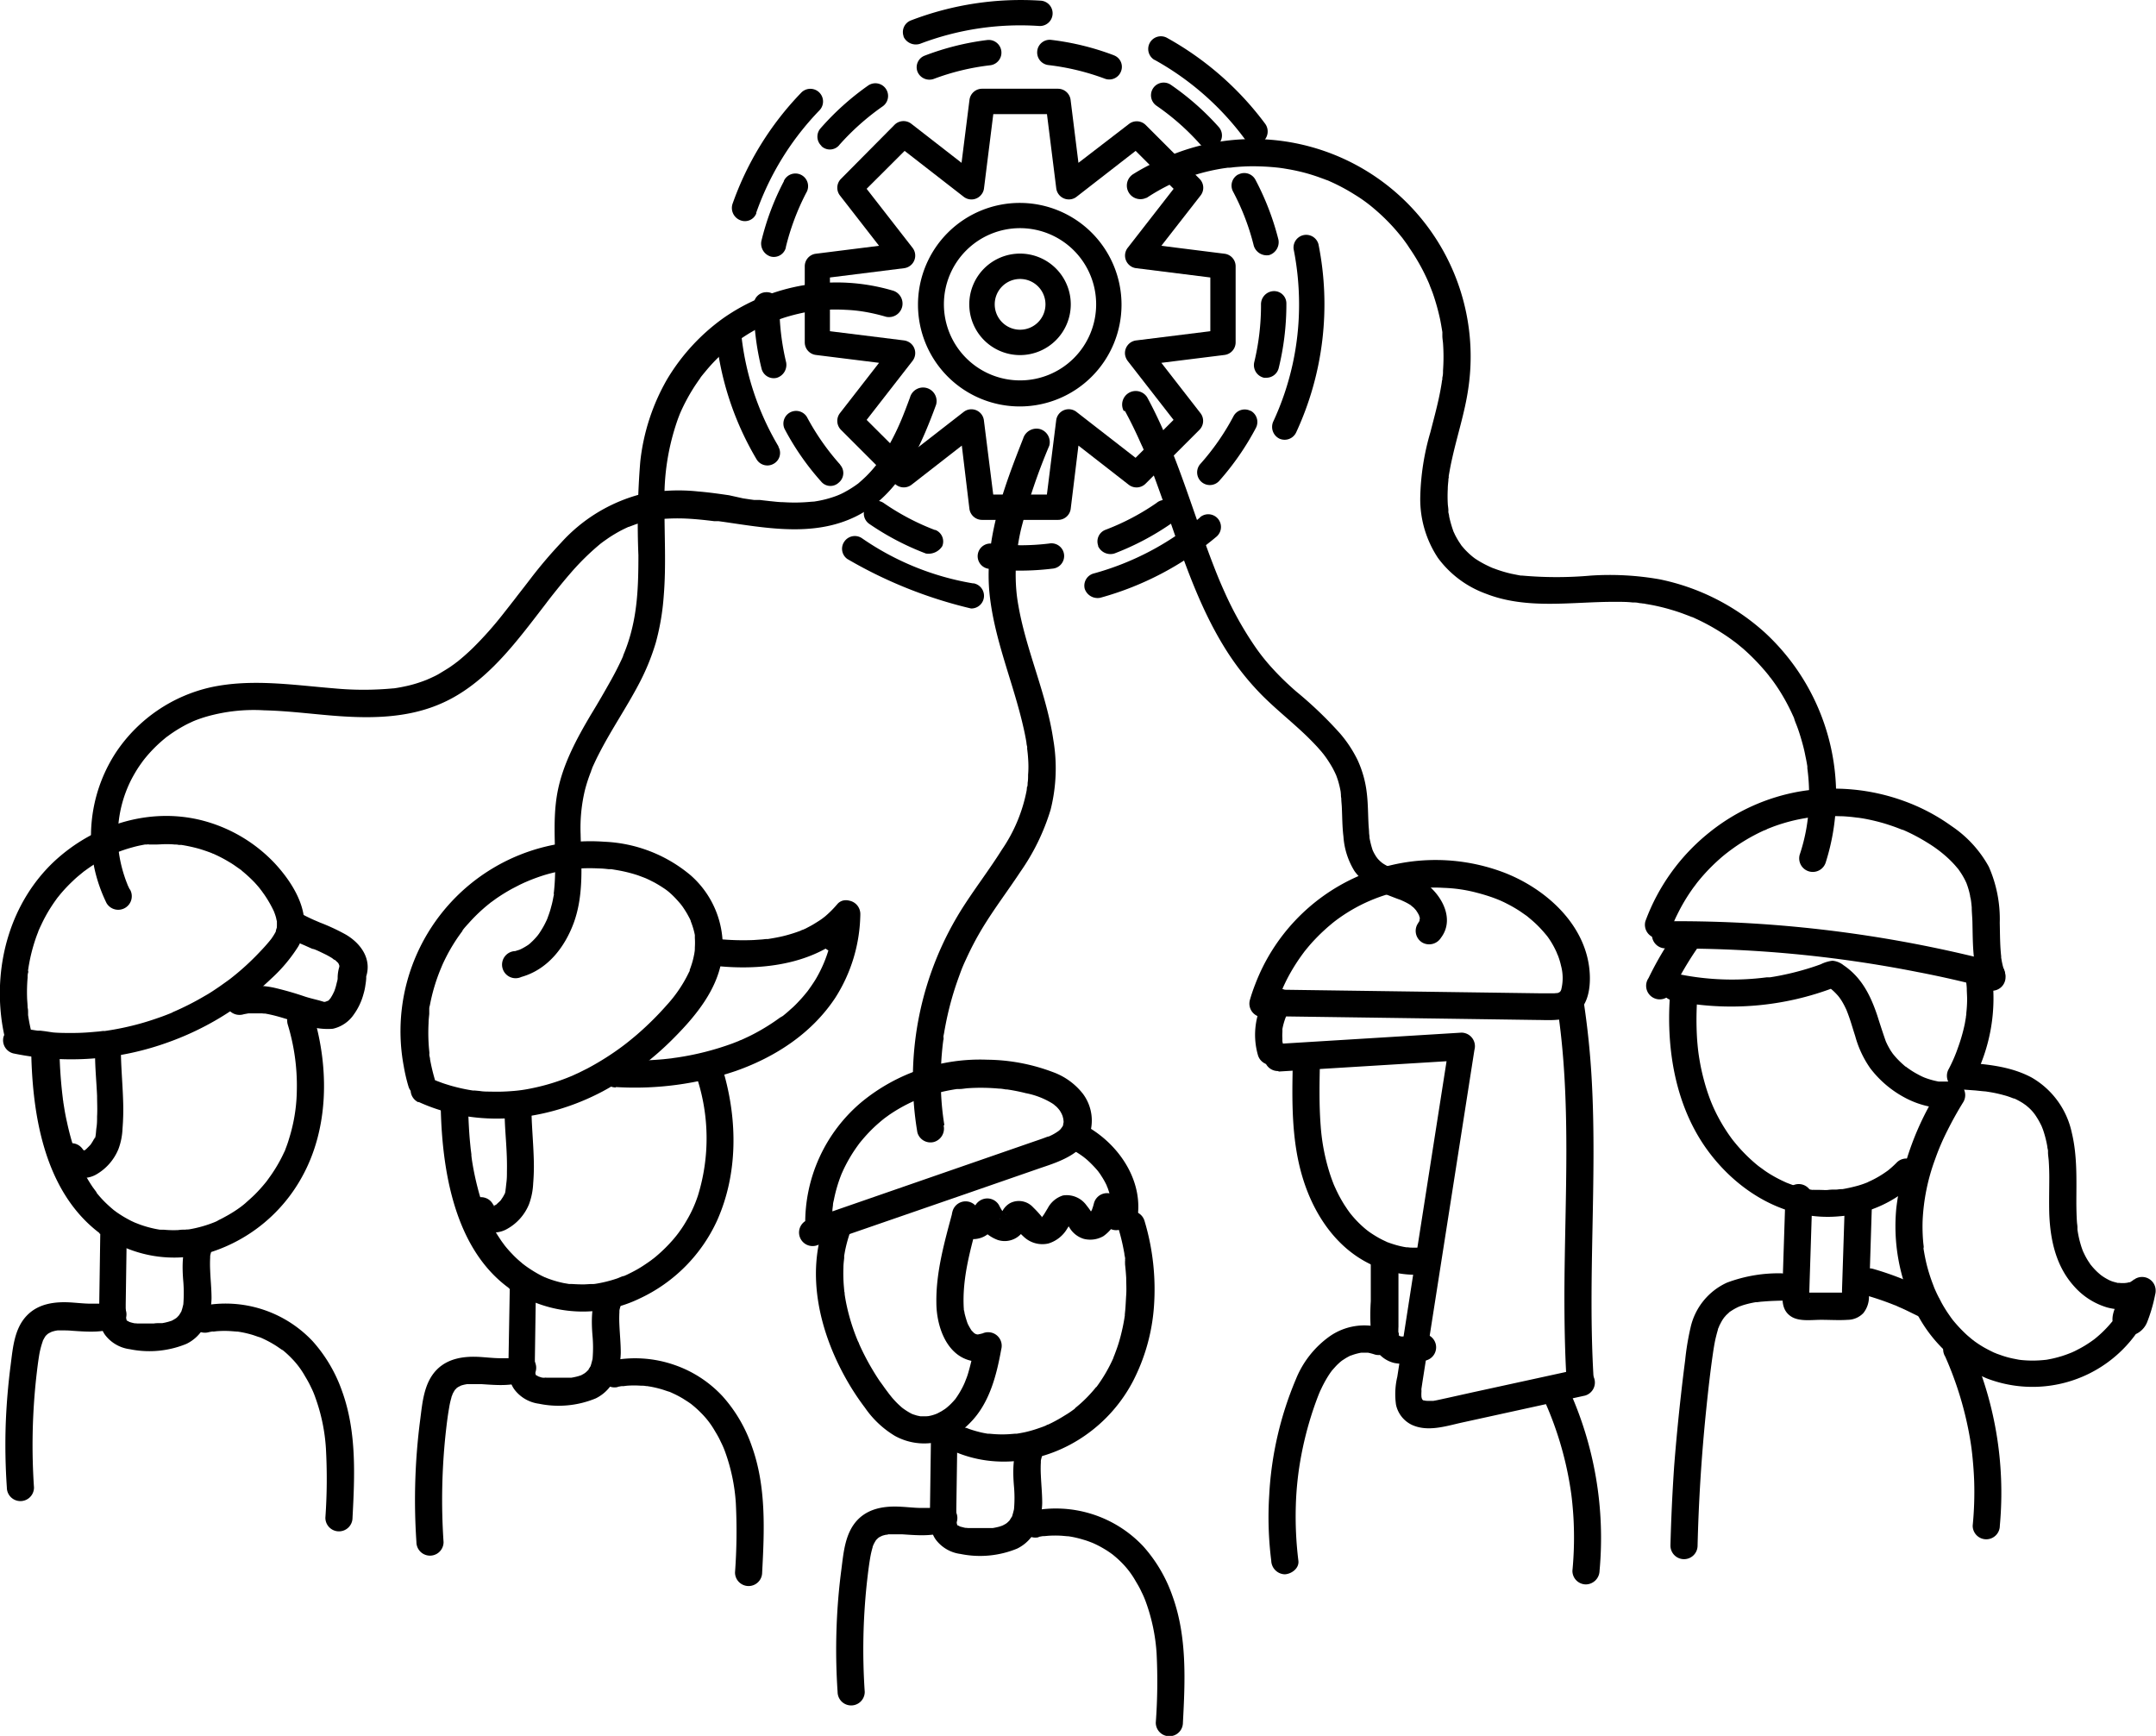 <svg xmlns="http://www.w3.org/2000/svg" viewBox="0 0 317.79 255.87"><g id="Layer_2" data-name="Layer 2"><g id="Layer_1-2" data-name="Layer 1"><path d="M65,163c.2,10.54,2.44,23.74,13.15,28.67a19.21,19.21,0,0,0,16.17-.27,23.42,23.42,0,0,0,11.43-11.52c3.07-6.89,3-14.77.92-21.93a2,2,0,1,0-3.86,1.06,28.6,28.6,0,0,1,.11,17.2,18.17,18.17,0,0,1-1.68,3.7c-.29.5-.6,1-.92,1.44q-.25.36-.51.69l-.11.14-.38.46a22.55,22.55,0,0,1-2.6,2.57l-.39.32c-.3.24-.06,0,0,0-.27.2-.54.4-.82.59-.51.35-1,.68-1.57,1s-1,.53-1.49.77l-.45.2c-.49.22.25-.07-.06,0s-.62.24-.93.35a19.38,19.38,0,0,1-3.44.83c.51-.07,0,0-.12,0l-.41,0-.9.05q-.9,0-1.8-.06c-.14,0-.28,0-.41,0-.33,0,.48.08,0,0l-.82-.14a15.9,15.9,0,0,1-1.94-.54c-.27-.09-.54-.2-.8-.3.36.14.07,0,0,0l-.47-.22a17.84,17.84,0,0,1-1.71-1c-.28-.18-.55-.37-.82-.57-.07-.06-.38-.3-.08-.06a4.12,4.12,0,0,1-.4-.33,14,14,0,0,1-1.38-1.29,16.81,16.81,0,0,1-1.12-1.28c.28.35-.07-.09-.1-.14s-.2-.27-.3-.41-.38-.57-.57-.86A25.39,25.39,0,0,1,71.72,179c.19.42,0-.11-.06-.16l-.19-.49c-.13-.35-.26-.71-.38-1.07-.23-.69-.44-1.39-.62-2.1a41.65,41.65,0,0,1-.86-4.14l-.06-.44c0-.09-.1-.72,0-.25-.05-.35-.09-.7-.13-1-.07-.7-.14-1.39-.19-2.08-.1-1.4-.16-2.8-.19-4.21a2,2,0,0,0-4,0Z" transform="translate(-0.04)"/><path d="M90.83,160.23a46.14,46.14,0,0,0,17.72-2.39c5.82-2.06,11.15-5.54,14.6-10.75a23.43,23.43,0,0,0,3.7-12.39c0-1.63-2.28-2.76-3.41-1.41-1.31,1.57-4.14,5-1.46,6.71,1.59,1,3.37-.1,4.07-1.61a8.55,8.55,0,0,0,.8-3.69,2,2,0,0,0-1.22-1.82,2,2,0,0,0-2.19.41,15.47,15.47,0,0,1-1.81,1.81l-.17.13c-.19.15-.38.29-.58.42s-.7.45-1.06.66-.69.37-1,.54l-.58.26c.39-.17-.1,0-.18.07a22.46,22.46,0,0,1-2.41.76c-.8.2-1.6.34-2.41.47h.08l-.37,0-.54.06-1.28.09a36.85,36.85,0,0,1-5-.13,2,2,0,0,0-2,2,2.06,2.06,0,0,0,2,2c7.14.66,15.32-.57,20.21-6.34l-3.42-1.42a2,2,0,0,1,0,.35c0,.11-.06.6,0,.24s0,.21-.06.33-.09.42-.15.63-.21.66-.12.36-.32.5-.07.15q.17-.19.06-.09c-.11.11,0,.06.23-.16-.23.14.22-.08.24-.09a1.36,1.36,0,0,1,.91.08.86.86,0,0,1,.58.59,1,1,0,0,1,.45.93c0-.23,0,.32,0,.32a1,1,0,0,0,.06-.2c.08-.36-.22.4,0,0s.38-.66.59-1,.55-.59.63-.87c0,0-.32.41-.12.16a1.34,1.34,0,0,0,.11-.14,1.15,1.15,0,0,1,.14-.17l-3.42-1.42a19.36,19.36,0,0,1-2.74,9.72c-.36.58-.75,1.14-1.15,1.69h0l-.32.39c-.25.31-.5.6-.77.89-.45.49-.93,1-1.43,1.41-.24.23-.5.45-.75.66l-.39.32L115,150c.19-.14.19-.14,0,0a30.15,30.15,0,0,1-3.57,2.25c-.55.3-1.11.57-1.68.83l-.46.21c-.06,0-.59.24-.16.07l-1.12.44a41.17,41.17,0,0,1-8.19,2.08l-.51.07L99,156l-1.2.13c-.79.07-1.58.12-2.37.16-1.54.06-3.09.05-4.63,0a2,2,0,0,0-2,2,2,2,0,0,0,2,2Z" transform="translate(-0.04)"/><path d="M74.42,163.86c0,1.95.2,3.89.29,5.84.05,1,.07,2,.05,3,0,.52,0,1-.07,1.56s-.08.79-.13,1.1c0,.13-.08.68-.21.76.11-.07.17-.38,0,0-.08.14-.15.28-.24.41s-.18.27-.27.4c.18-.26.12-.15,0,0s-.45.41-.65.63l.14-.11c-.07.06-.15.1-.22.15a1.63,1.63,0,0,0-.33.18c0-.22.4-.07,0,0s.52,0,0,0,.4.12,0,0c.25.09.3.2.06,0,.43.36.11.06,0,0,.35.34-.05-.12-.13-.26A2,2,0,0,0,70,176.7a2.06,2.06,0,0,0-.72,2.74,3.93,3.93,0,0,0,5.31,1.81,7.32,7.32,0,0,0,3.43-3.76,10.15,10.15,0,0,0,.61-3.05,31.11,31.11,0,0,0,.09-3.48c-.06-2.37-.29-4.73-.34-7.1a2,2,0,0,0-4,0Z" transform="translate(-0.04)"/><path d="M75.18,189.86,75,200.09c0,1.6-.13,3.32.84,4.69a5.42,5.42,0,0,0,3.65,2.13,14.29,14.29,0,0,0,8.36-.79c2.58-1.27,3.63-4,3.69-6.72,0-1.36-.14-2.72-.2-4.07a17.89,17.89,0,0,1,0-1.94c0-.56-.1.39,0-.15,0-.17.06-.34.1-.5s.06-.22.1-.33.29-.74.1-.31a2.06,2.06,0,0,0-.72-2.74,2,2,0,0,0-2.74.72c-1,2.26-1,4.61-.79,7a19.12,19.12,0,0,1,0,3.12c0,.38,0,0,0,0,0,.13-.05.26-.08.39s-.12.46-.19.69-.17.28,0,0a2.64,2.64,0,0,0-.15.29,2.39,2.39,0,0,0-.21.34l.06-.08c0,.07-.11.13-.16.19a3.07,3.07,0,0,1-.26.25c-.07.07-.39.28-.08.08-.2.13-.41.25-.62.36s-.09,0,0,0l-.43.14c-.32.09-.65.16-1,.22-.08,0-.38,0,0,0l-.38,0-.84,0c-.59,0-1.18,0-1.77,0-.23,0-.46,0-.69,0,0,0-.56-.06-.25,0s-.25,0-.25,0c-.22,0-.44-.11-.66-.17s0,0,0,0l-.42-.24c.36.23,0,.06,0-.05s.08.4,0,0c.06.3-.12-.42-.13-.48,0,.31,0,0,0-.09s0-.34,0-.52c0-.39,0-.79,0-1.18l.15-10.36a2,2,0,0,0-2-2,2,2,0,0,0-2,2Z" transform="translate(-0.04)"/><path d="M76.08,199.93c-.35.17,0,0,0,0l-.4.13c-.21.06-.43.09-.65.14s.33,0,0,0l-.43,0c-.26,0-.52,0-.78,0-1,0-2.06-.13-3.09-.19-2.25-.13-4.6.18-6.27,1.84-1.93,1.93-2.15,4.83-2.48,7.39-.37,2.83-.61,5.68-.71,8.53a91.79,91.79,0,0,0,.15,9.53,2,2,0,0,0,4,0,92.21,92.21,0,0,1,.32-16.11c.15-1.33.27-2.37.5-3.68a11,11,0,0,1,.34-1.51c0-.12.08-.24.12-.37s.15-.34,0-.05a6.51,6.51,0,0,1,.41-.73c.18-.26-.18.19,0,0a2.2,2.2,0,0,0,.26-.27c.17-.21-.25.14,0,0l.2-.13c.13-.08.64-.3.23-.15a5.07,5.07,0,0,1,.76-.22l.31-.06c-.07,0-.42,0,0,0l.66,0c.49,0,1,0,1.47,0,2.44.16,4.78.38,7.08-.68a2,2,0,0,0,.72-2.74,2.07,2.07,0,0,0-2.74-.72Z" transform="translate(-0.04)"/><path d="M91.08,204.42l.48-.09c.09,0,.51-.08.15,0,.26,0,.52-.06.79-.08a14.25,14.25,0,0,1,2,0c.26,0,.52,0,.78.06.63,0-.21,0,.15,0l.49.08a15.91,15.91,0,0,1,1.81.44l.84.28c.11,0,.73.3.44.17a14.32,14.32,0,0,1,1.74.9l.75.48.4.28s.29.23.06.05a15.17,15.17,0,0,1,1.4,1.26,12.47,12.47,0,0,1,2.05,2.67c.31.51.6,1,.86,1.58a12.52,12.52,0,0,1,.67,1.55,27.26,27.26,0,0,1,1.56,7.51,83,83,0,0,1-.12,10.22,2,2,0,0,0,2,2,2,2,0,0,0,2-2c.33-6.2.62-12.66-1.52-18.6a21.44,21.44,0,0,0-4.33-7.39,17.39,17.39,0,0,0-7.08-4.6,17.64,17.64,0,0,0-9.39-.61,2,2,0,0,0-1.4,2.46,2.05,2.05,0,0,0,2.46,1.4Z" transform="translate(-0.04)"/><path d="M229.54,148.17c2.18,13.94,1.13,28.46,1.09,42.65,0,4,.06,8.09.29,12.12a2,2,0,0,0,2,2,2,2,0,0,0,2-2c-.85-14.44.52-28.91-.24-43.36a121.59,121.59,0,0,0-1.29-12.48,2,2,0,0,0-2.46-1.39,2,2,0,0,0-1.39,2.46Z" transform="translate(-0.04)"/><path d="M189.31,154.47a7.51,7.51,0,0,1-.25-1l0-.18c0-.15,0-.08,0,.23,0-.15,0-.33,0-.48a6.17,6.17,0,0,1,0-.86,3.88,3.88,0,0,0,0-.48c-.05.33-.06.38,0,.17l0-.18a9.84,9.84,0,0,1,.48-1.71l.09-.23c-.13.29-.14.33-.06.14s.1-.23.16-.34c.14-.29.3-.58.47-.86a2,2,0,0,0-.72-2.73,2,2,0,0,0-2.73.71,10.88,10.88,0,0,0-1.3,8.83,2,2,0,0,0,3.86-1.07Z" transform="translate(-0.04)"/><path d="M188.56,157.94l27.05-1.66-1.93-2.54-5.14,32.84L206,202.93a11.06,11.06,0,0,0-.19,4.13A4.28,4.28,0,0,0,208.1,210c2.32,1.1,5,.23,7.31-.29l18.25-4a2,2,0,0,0,1.39-2.46,2,2,0,0,0-2.46-1.4L217,205.25l-3.78.84c-.53.11-1.06.24-1.59.34l-.34.06c.38-.08.1,0,0,0-.26,0-.52,0-.78,0s-.6-.09-.22,0c-.15,0-.68-.21-.29,0-.09,0-.18-.1-.27-.15s.33.28,0,0c-.11-.1-.21-.1,0,0l-.1-.16c.06.16.07.18,0,0a2.68,2.68,0,0,1-.07-.27c.09.31,0,.08,0,0a5.08,5.08,0,0,1,0-.78c0-.14,0-.27,0-.4,0,.09-.06.35,0-.05l.15-1,4.91-31.36,2.75-17.58a2,2,0,0,0-1.92-2.53l-27.05,1.66a2,2,0,0,0,0,4Z" transform="translate(-0.04)"/><path d="M190.6,156.44c-.13,5.83-.24,11.82,1.54,17.44,1.6,5.09,4.75,9.86,9.61,12.32a15.1,15.1,0,0,0,9,1.56,2,2,0,0,0,1.39-2.46,2.06,2.06,0,0,0-2.46-1.4c.34,0,0,0-.05,0l-.4,0c-.29,0-.59,0-.88,0s-.53,0-.79-.05l-.22,0-.32-.05a13.25,13.25,0,0,1-1.62-.41c-.25-.08-.5-.16-.75-.26-.07,0-.46-.19-.16-.06l-.45-.21a12.71,12.71,0,0,1-1.4-.77c-.25-.15-.5-.32-.75-.49l-.32-.24-.14-.11a15.62,15.62,0,0,1-2.47-2.54l-.3-.42-.46-.69c-.33-.53-.64-1.07-.92-1.62-.12-.25-.25-.5-.36-.75s-.12-.25-.17-.37-.15-.35-.05-.1c-.23-.58-.45-1.17-.64-1.76a30.23,30.23,0,0,1-1.36-7.12c-.24-3.15-.17-6.31-.1-9.46a2,2,0,0,0-2-2,2,2,0,0,0-2,2Z" transform="translate(-0.04)"/><path d="M202.09,186.24l0,5.57a31.66,31.66,0,0,0,.12,5.51,4.46,4.46,0,0,0,3.38,3.59,9.26,9.26,0,0,0,4.55-.36,2,2,0,1,0-1.06-3.85c-.27.08-.54.15-.82.21l-.42.09c-.09,0-.5.07-.07,0a6.47,6.47,0,0,1-.76,0l-.41,0c.26,0,.21,0,0,0l-.37-.11c.16.06.24.14.07,0-.4-.32.35.23-.07-.07.14.1.13.21,0,0-.26-.46,0,.16,0-.12s-.1-.42-.06-.12a7.87,7.87,0,0,1,0-1c0-3.13,0-6.26,0-9.39a2,2,0,0,0-4,0Z" transform="translate(-0.04)"/><path d="M203.8,195.77a8.91,8.91,0,0,0-7.75,1.19,14.33,14.33,0,0,0-5,6.34,50.7,50.7,0,0,0-3.93,17.08,51.26,51.26,0,0,0,.3,9.67,2.06,2.06,0,0,0,2,2c1-.05,2.14-.89,2-2a53,53,0,0,1-.38-8.06,47.14,47.14,0,0,1,.83-7.6,50.81,50.81,0,0,1,2.09-7.64c.17-.47.44-1.18.57-1.48-.08.18.09-.2.1-.24l.18-.37c.14-.31.3-.61.46-.91a15.85,15.85,0,0,1,.91-1.48l.24-.32c-.05.07-.19.22.07-.07s.45-.51.69-.75l.29-.27s.4-.34.24-.21.14-.1.18-.13l.48-.31c.25-.15.51-.29.76-.41l.06,0c.17-.07.35-.13.54-.19a8.82,8.82,0,0,1,.92-.22c-.09,0-.38,0,0,0l.56,0h.37c.38,0-.1,0,.12,0a8.68,8.68,0,0,1,1,.27,2,2,0,0,0,2.46-1.39,2.08,2.08,0,0,0-1.4-2.47Z" transform="translate(-0.04)"/><path d="M227.72,206.54a50.27,50.27,0,0,1,3.7,12.24c.18,1.08.27,1.71.38,2.83s.19,2.25.22,3.38a51.15,51.15,0,0,1-.21,6.55,2,2,0,0,0,2,2,2.05,2.05,0,0,0,2-2,52.9,52.9,0,0,0-4.64-27,2,2,0,0,0-2.73-.72,2.06,2.06,0,0,0-.72,2.74Z" transform="translate(-0.04)"/><path d="M4.63,154.16c.09,9.75,1.78,21.34,10.11,27.62a18.57,18.57,0,0,0,16.45,2.76,23.54,23.54,0,0,0,13.4-11.13c3.91-7.1,3.95-15.88,1.72-23.52A2,2,0,0,0,42.45,151a30.84,30.84,0,0,1,1.34,9.77,24.38,24.38,0,0,1-.56,4.87c-.16.73-.35,1.47-.58,2.19-.11.39-.24.77-.38,1.15l-.16.42c0,.08-.28.65-.11.27a22.1,22.1,0,0,1-2,3.53l-.58.81c-.34.48.25-.3-.12.16l-.23.28c-.46.56-.94,1.09-1.45,1.6s-1,.92-1.46,1.34l-.28.23s-.5.39-.16.13c-.28.21-.57.42-.87.62a19.22,19.22,0,0,1-1.67,1q-.42.24-.87.45L32,180l-.32.14c.21-.08.2-.08,0,0a18,18,0,0,1-3.73,1.06c-.07,0-.65.1-.17,0l-.44.05c-.33,0-.65,0-1,.06a15.4,15.4,0,0,1-2.15-.05l-.36,0c-.6-.06.4.08-.2,0-.3-.05-.6-.1-.9-.17a16.17,16.17,0,0,1-2.06-.59l-.75-.29c.45.19,0,0-.11-.05l-.43-.2c-.5-.26-1-.53-1.48-.84-.25-.16-.51-.33-.75-.5a3.55,3.55,0,0,0-.31-.23c-.25-.17.37.31,0,0s-.9-.77-1.32-1.19a15.6,15.6,0,0,1-1.1-1.21l-.19-.23c-.33-.39.25.34,0-.07l-.53-.72a23.61,23.61,0,0,1-1.72-3c-.11-.23-.21-.46-.32-.7,0-.08-.23-.56,0-.08,0-.1-.07-.19-.11-.29-.23-.57-.45-1.16-.64-1.74a38.4,38.4,0,0,1-1-3.78q-.23-1-.39-2l-.15-.93c0-.16-.05-.31-.07-.47-.08-.53.06.44,0-.09a65.72,65.72,0,0,1-.5-7.68,2,2,0,0,0-4,0Z" transform="translate(-0.04)"/><path d="M36,149.49l.66-.12c-.35,0,.34,0,.33,0,.38,0,.77,0,1.15,0l.52,0s.68.08.28,0c.44.07.87.16,1.3.26,1.5.36,2.95.89,4.42,1.32a9.8,9.8,0,0,0,4.43.69,5.07,5.07,0,0,0,3.12-2.13,9.18,9.18,0,0,0,1.41-3,8.13,8.13,0,0,0,.28-1.3c.05-.31.1-.64.12-1l0-.29c0-.51-.12.41,0,0,.82-2.61-.81-4.87-3-6.16a29.78,29.78,0,0,0-3.8-1.77l0,0-.58-.25c-.34-.14-.67-.29-1-.45a19.36,19.36,0,0,1-1.74-.93,2,2,0,0,0-2.73.71,2,2,0,0,0,.71,2.74,21.39,21.39,0,0,0,3,1.51l1,.45.29.12c.49.2-.39-.17.1,0s1,.43,1.5.67.82.42,1.21.66c.09.06.43.37.53.36-.17,0-.31-.28,0,0l.25.24s.22.19.22.25-.24-.4-.11-.14a2.54,2.54,0,0,0,.16.28c.21.29-.09-.36-.05-.14a1.12,1.12,0,0,0,.08.26c.13.36,0-.48,0-.09a1.77,1.77,0,0,0,0,.23c0,.08,0,.16,0,.24,0-.31.05-.38,0-.22a5.74,5.74,0,0,0-.25,1.59,1.49,1.49,0,0,1,0,.21c0,.4.1-.51,0-.1,0,.24-.08.47-.14.7a8.18,8.18,0,0,1-.36,1.22c-.17.45,0,0,0,0l-.11.23a5.44,5.44,0,0,1-.37.67,1.34,1.34,0,0,1-.22.31c.41-.39.16-.19.09-.12s-.27.37-.43.41c.34-.09.26-.19,0-.05-.07,0-.39.17-.07.06s0,0-.08,0l-.23.06c.32,0,.4,0,.24,0a1.6,1.6,0,0,0-.31,0c-.42,0,.42.14,0,0l-.75-.22c-.69-.18-1.38-.34-2.06-.56a46.56,46.56,0,0,0-4.65-1.33,14.06,14.06,0,0,0-5.67,0A2,2,0,1,0,36,149.49Z" transform="translate(-0.04)"/><path d="M14.05,155.32c0,2.07.21,4.14.3,6.22,0,1,.06,2,0,3,0,.54,0,1.07-.08,1.6s-.07.82-.12,1.09c0,.12-.09.62-.2.69.12-.29.14-.33,0-.13l-.06.11a4.39,4.39,0,0,1-.27.47c-.07.12-.15.23-.23.35-.24.36.24-.26,0,0s-.44.46-.68.69.31-.18,0,0c-.08.05-.32.26-.43.25.29,0,.25-.26,0,0-.16,0-.15,0,0,0s.21,0,0,0c-.37,0,.49.17.05,0-.15,0-.08,0,.22.1l-.21-.12c.44.33.12,0,0,0,.35.36,0-.14-.12-.27a2,2,0,0,0-3.45,2,3.89,3.89,0,0,0,5.38,1.79,7.65,7.65,0,0,0,3.36-3.82,9.68,9.68,0,0,0,.59-3,34.86,34.86,0,0,0,.1-3.68c-.06-2.47-.29-4.93-.34-7.39a2,2,0,0,0-4,0Z" transform="translate(-0.04)"/><path d="M14.82,181.82l-.15,10.23c0,1.6-.12,3.32.84,4.69a5.44,5.44,0,0,0,3.66,2.13,14.38,14.38,0,0,0,8.36-.79c2.58-1.27,3.63-4,3.69-6.72,0-1.37-.15-2.72-.2-4.08a18,18,0,0,1,0-1.94c0-.56-.1.4,0-.15,0-.16.06-.33.1-.5l.09-.32c0-.09.3-.74.11-.32a2.06,2.06,0,0,0-.72-2.74,2,2,0,0,0-2.74.72c-1,2.27-1,4.62-.79,7a21.68,21.68,0,0,1,0,3.12c0,.39,0,0,0,0,0,.13-.05.27-.08.4a6,6,0,0,1-.2.69c0,.12-.17.28,0,0l-.14.28a3.13,3.13,0,0,0-.21.34c-.09.12-.06.09.06-.07l-.17.18a3.07,3.07,0,0,1-.25.26c-.08.07-.39.27-.09.07-.2.13-.4.25-.61.36s-.09,0,0,0l-.43.14a8.2,8.2,0,0,1-1,.23c-.08,0-.39,0,0,0l-.38,0c-.28,0-.56,0-.85.05-.58,0-1.17,0-1.76,0l-.69,0s-.56-.07-.25,0-.25-.05-.25-.05q-.33-.07-.66-.18c-.36-.1-.05,0,0,0l-.42-.24c.36.23,0,.06,0-.05s.07.4,0-.05c.07.3-.11-.43-.12-.49.05.31,0,0,0-.08s0-.35,0-.52c0-.4,0-.79,0-1.19l.15-10.35a2,2,0,0,0-4,0Z" transform="translate(-0.04)"/><path d="M15.72,191.89c-.35.16-.06,0,0,0l-.4.12-.66.15c-.29.06.34,0,0,0l-.43,0h-.78c-1,0-2.06-.13-3.1-.19-2.24-.12-4.59.18-6.26,1.85-1.94,1.92-2.15,4.83-2.48,7.39q-.55,4.25-.72,8.52a91.79,91.79,0,0,0,.16,9.53,2,2,0,0,0,2,2,2,2,0,0,0,2-2,92.24,92.24,0,0,1,.32-16.11c.15-1.33.27-2.37.49-3.67A13.33,13.33,0,0,1,6.24,198l.12-.36c0-.06.16-.35,0,0a4.72,4.72,0,0,1,.41-.73c.18-.26-.18.18,0,0s.19-.17.26-.26-.25.13,0,0a2.26,2.26,0,0,0,.2-.13c.13-.08.64-.29.23-.15.25-.08.5-.16.76-.22l.31-.05c-.07,0-.43,0-.05,0l.67,0c.49,0,1,0,1.47.05,2.44.16,4.78.38,7.08-.69a2,2,0,0,0,.71-2.73,2.05,2.05,0,0,0-2.73-.72Z" transform="translate(-0.04)"/><path d="M30.72,196.38l.48-.1c.09,0,.51-.08.15,0,.26,0,.52-.06.78-.07a14.39,14.39,0,0,1,2,0l.78.06c.62.06-.22,0,.15,0l.49.08a15.91,15.91,0,0,1,1.81.44l.84.29c.11,0,.73.29.44.16a16.94,16.94,0,0,1,1.74.91c.25.15.5.31.74.48l.41.28s.29.23.06,0A14,14,0,0,1,43,200.19,12.46,12.46,0,0,1,45,202.85c.31.52.59,1,.86,1.58a11.9,11.9,0,0,1,.66,1.56,26.9,26.9,0,0,1,1.56,7.51A81.06,81.06,0,0,1,48,223.72a2,2,0,0,0,2,2,2,2,0,0,0,2-2c.33-6.21.62-12.66-1.52-18.61a21.85,21.85,0,0,0-4.33-7.39,17.62,17.62,0,0,0-16.47-5.2,2,2,0,0,0-1.4,2.46,2.05,2.05,0,0,0,2.46,1.4Z" transform="translate(-0.04)"/><path d="M140.5,213.86c6.37,2.86,13.82,1.68,19.48-2.27a22.39,22.39,0,0,0,7.06-8,28.45,28.45,0,0,0,3.09-11,35.1,35.1,0,0,0-1.38-12.6,2,2,0,0,0-3.86,1.07c.25.83.47,1.68.65,2.53.08.4.16.79.23,1.19,0,.2.07.4.1.6s0,.2,0,.3.06.41,0,.23,0,.13,0,.14,0,.2,0,.3l.06.6c.05.47.08.94.11,1.41,0,.84.06,1.68,0,2.52s-.08,1.74-.18,2.61c0,.09-.07.58,0,.26l-.09.59c-.07.43-.15.86-.24,1.28-.18.84-.39,1.68-.65,2.5-.12.38-.25.75-.39,1.12l-.21.56-.12.27c.09-.2,0,0,0,.07a22.66,22.66,0,0,1-2.51,4.31c-.13.19,0,0,0-.05l-.22.27c-.12.14-.23.28-.35.41-.25.29-.51.57-.78.85a19.44,19.44,0,0,1-1.64,1.5l-.27.23s.23-.18.05,0l-.43.31c-.32.23-.64.44-1,.65a22.17,22.17,0,0,1-2,1.13l-.48.23c-.11,0-.49.22-.17.08-.35.15-.71.29-1.08.41a18.32,18.32,0,0,1-2.19.64c-.4.08-.8.16-1.21.22l-.26,0c.19,0,.22,0,0,0l-.61.05a16.18,16.18,0,0,1-2.51,0l-.6-.05-.26,0c.18,0,.22,0,0,0-.4-.07-.8-.14-1.19-.24s-.84-.22-1.25-.36a5.71,5.71,0,0,1-.58-.21l-.25-.09c-.3-.12.43.18-.08,0a2.07,2.07,0,0,0-2.74.72,2,2,0,0,0,.72,2.74Z" transform="translate(-0.04)"/><path d="M137.26,212l-.14,10.23c0,1.6-.13,3.32.84,4.69a5.4,5.4,0,0,0,3.65,2.13,14.37,14.37,0,0,0,8.36-.79c2.58-1.27,3.63-4,3.69-6.72,0-1.36-.14-2.72-.2-4.08a18,18,0,0,1,0-1.94c0-.56-.1.4,0-.15,0-.16.06-.33.1-.5l.09-.32c0-.09.3-.74.11-.32a2,2,0,0,0-3.46-2c-1,2.27-1,4.62-.79,7a19.11,19.11,0,0,1,0,3.12c0,.38,0,0,0,0,0,.14-.05.27-.08.4s-.12.46-.19.69-.17.28,0,0c-.06.09-.1.19-.15.28a3.13,3.13,0,0,0-.21.34c-.08.12-.06.1.06-.07l-.16.19-.26.25c-.07.07-.39.28-.08.08-.2.13-.41.24-.62.35s-.09,0,0,0l-.43.15c-.32.09-.65.16-1,.22-.08,0-.38,0,0,0l-.38,0-.84,0c-.59,0-1.18,0-1.77,0l-.69,0s-.56-.06-.25,0-.25-.05-.25-.05l-.66-.17c-.35-.11,0,0,0,0-.14-.08-.28-.15-.42-.24.36.23,0,.06,0,0s.08.4,0-.05c.06.3-.12-.42-.13-.48.05.3,0,0,0-.09s0-.35,0-.52c0-.39,0-.79,0-1.18l.15-10.36a2,2,0,0,0-2-2,2,2,0,0,0-2,2Z" transform="translate(-0.04)"/><path d="M138.16,222c-.35.16-.06,0,0,0-.13,0-.26.09-.4.12s-.43.1-.65.15.33,0,0,0l-.43,0c-.26,0-.52,0-.78,0-1,0-2.06-.13-3.09-.18-2.25-.13-4.6.18-6.27,1.84-1.93,1.93-2.15,4.83-2.48,7.39q-.56,4.24-.71,8.53a91.88,91.88,0,0,0,.15,9.53,2,2,0,0,0,4,0,92.34,92.34,0,0,1,.32-16.12c.15-1.32.27-2.37.49-3.67a12.73,12.73,0,0,1,.35-1.51c0-.13.08-.25.12-.37s.15-.35,0,0a5.24,5.24,0,0,1,.41-.73c.18-.26-.18.19,0,0a2.13,2.13,0,0,0,.26-.26c.17-.21-.25.13,0,0l.2-.14c.13-.08.64-.29.23-.14a5.07,5.07,0,0,1,.76-.22c.1,0,.21,0,.31-.06-.07,0-.42,0,0,0l.66,0c.49,0,1,0,1.47,0,2.44.16,4.78.38,7.08-.68a2,2,0,0,0,.72-2.74,2.07,2.07,0,0,0-2.74-.72Z" transform="translate(-0.04)"/><path d="M153.16,226.53l.48-.09c.09,0,.51-.08.15,0l.78-.07a16.19,16.19,0,0,1,2,0l.78.07c.63.05-.22,0,.15,0l.49.08a16,16,0,0,1,1.81.45c.29.08.57.18.84.28l.44.17a14.32,14.32,0,0,1,1.74.9q.38.22.75.48l.4.28s.29.23.06.05a15.17,15.17,0,0,1,1.4,1.26,12.66,12.66,0,0,1,2,2.66c.31.52.6,1,.86,1.58a13.31,13.31,0,0,1,.67,1.56,27.26,27.26,0,0,1,1.56,7.51,83,83,0,0,1-.12,10.22,2,2,0,0,0,2,2,2,2,0,0,0,2-2c.33-6.2.62-12.66-1.52-18.61a21.62,21.62,0,0,0-4.33-7.39,17.68,17.68,0,0,0-16.47-5.2,2,2,0,0,0-1.4,2.46,2.05,2.05,0,0,0,2.46,1.4Z" transform="translate(-0.04)"/><path d="M157.79,169.31a14.71,14.71,0,0,1,1.44.85c.23.16.46.32.69.5-.36-.28.08.07.12.1l.26.22q.63.57,1.2,1.2c.19.21.37.42.54.64-.28-.35.06.1.09.14s.16.23.23.35a11,11,0,0,1,.82,1.46c0,.08.18.45,0,0l.15.39c.09.26.18.53.25.79s.14.54.19.82,0,.32,0,0c0,.14,0,.28,0,.42a9.72,9.72,0,0,1,0,1.79,2,2,0,0,0,2,2,2.05,2.05,0,0,0,2-2c.57-5.57-3.25-10.73-8-13.21a2,2,0,1,0-2,3.45Z" transform="translate(-0.04)"/><path d="M166,178l-1.37-1.55a2,2,0,0,0-3.34.89c-.06.23-.12.46-.2.69s-.07.19-.1.29c-.16.47.22-.33-.05.09-.08.15-.37.57-.1.25a1.82,1.82,0,0,1-.31.31l.17-.14c-.19.11-.17.1.08,0-.41.06,0,0,.05,0h-.17a.51.51,0,0,1,.34.08l.11.06c-.18-.11-.15-.08.1.1,0,0-.16-.2-.17-.19s.25.4,0,0c-.06-.1-.12-.2-.19-.3a9,9,0,0,0-.64-.88,3.59,3.59,0,0,0-3.49-1.49,3.83,3.83,0,0,0-2.25,1.89c-.19.3-.37.62-.56.92a2.14,2.14,0,0,0-.13.19c-.2.35.25-.26.07-.08a1.9,1.9,0,0,0-.19.21c-.25.3-.09-.06.08,0a1.13,1.13,0,0,0-.22.14c-.14.14.47-.14.08,0-.15,0-.33,0,.17,0-.12,0-.39-.06-.07,0s0,0,0,0c-.27-.11.19.1.18.09s-.19-.12-.23-.13c-.36-.2.17.18.06.05a15.26,15.26,0,0,0-1.38-1.52,2.84,2.84,0,0,0-3.39-.64,2.88,2.88,0,0,0-1.37,1.76,3.59,3.59,0,0,0-.12.47c0,.08-.14.37,0,0,.08-.17.08-.2,0-.07a.81.81,0,0,1,.32-.34c.07-.06.63-.28.26-.17.26,0,.31,0,.14,0s-.11,0,.12,0c-.4-.25.21.11-.05,0a1.32,1.32,0,0,1-.2-.12c.17.13.2.15.09.05a2,2,0,0,0-.29-.3c.29.29,0-.07-.08-.14a8.84,8.84,0,0,1-.48-.85,2,2,0,0,0-2-.95,2.07,2.07,0,0,0-1.67,1.43c-.16.43.22-.39,0,.06-.06.12-.12.24-.19.36s-.19.27,0,.06c-.16.19-.34.21-.05.11-.31.11.08,0,.19,0h.15a.8.8,0,0,1,.44.35c.15.23,0,1.11.17.6l-3.86-1.06c-1.17,4.36-2.47,8.88-2.4,13.43,0,2.59.85,5.85,3,7.55a5.21,5.21,0,0,0,5.64.56l-2.94-2.26a36.51,36.51,0,0,1-1,4.49c-.1.35-.22.69-.35,1-.06.17-.13.34-.2.51s.13-.27,0,0l-.15.33a13.23,13.23,0,0,1-1.13,1.92c-.21.3.12-.13-.12.16-.12.13-.23.27-.36.4a8.35,8.35,0,0,1-.92.86l-.18.14-.53.34-.56.3s-.3.15-.13.07-.19.07-.23.08a5.61,5.61,0,0,1-1.19.3c.34-.05-.07,0-.2,0s-.42,0-.63,0l-.26,0s.31.06.09,0l-.52-.11-.51-.16-.26-.1c.19.08.13.06,0,0a9.69,9.69,0,0,1-1-.6l-.23-.16s-.26-.2-.11-.08l-.1-.08-.29-.26a11.36,11.36,0,0,1-.85-.85c-.14-.15-.27-.3-.4-.46l-.19-.24-.14-.17c.12.15-.07-.1-.08-.11l-.23-.31c-.12-.15-.23-.31-.35-.47q-.37-.53-.72-1c-.47-.69-.9-1.39-1.32-2.11s-.85-1.53-1.23-2.31c-.18-.37-.35-.73-.51-1.1,0-.07-.23-.53-.12-.27-.11-.25-.21-.5-.31-.75a30.09,30.09,0,0,1-1.46-4.91q-.14-.69-.24-1.38c0-.24,0,0,0,0,0-.13,0-.26-.05-.4l-.06-.69a22.72,22.72,0,0,1-.07-2.86c0-.46.06-.91.11-1.37,0,0,0-.34,0-.13s0-.18,0-.22l.12-.68a20.31,20.31,0,0,1,.79-2.87,2,2,0,0,0-1.39-2.46,2,2,0,0,0-2.46,1.39c-2.66,7.43-.67,15.68,3,22.37a37.33,37.33,0,0,0,3,4.64,14.29,14.29,0,0,0,4.4,4.15,8.92,8.92,0,0,0,5.79,1,10,10,0,0,0,5.26-2.87c2.89-2.87,3.94-7,4.64-10.88a2,2,0,0,0-2.94-2.25c.47-.2-.14,0-.23,0l-.27.06c.31,0,.36,0,.14,0H144q-.33,0,.18,0a1.35,1.35,0,0,1-.45-.11c.3.13.35.15.16.06l-.2-.11-.19-.13.13.1c-.1-.12-.22-.23-.33-.34-.38-.38.11.21-.07-.08a9.76,9.76,0,0,1-.51-.89c-.24-.51.06.2-.06-.13-.06-.17-.12-.34-.17-.51-.11-.34-.2-.69-.28-1,0-.17-.07-.34-.1-.51s0-.17,0-.25c0,.3,0,.38,0,.22-.31-4.58,1-8.94,2.19-13.41a2,2,0,0,0-1.4-2.46,2,2,0,0,0-2.46,1.4,3.19,3.19,0,0,0,3.37,4.08c2-.2,3-1.8,3.68-3.5l-3.65.48a5.64,5.64,0,0,0,3.24,3.15,3.29,3.29,0,0,0,4.12-1.94c.05-.16.09-.31.13-.47a1.54,1.54,0,0,0,.07-.27s-.25.46-.09.22a1.25,1.25,0,0,1-1.12.61c-.4,0-.34,0-.68-.18.26.13,0,.13-.16-.13a5.38,5.38,0,0,0,.69.75,7.65,7.65,0,0,0,.83.88,4,4,0,0,0,3.7,1.06,4.85,4.85,0,0,0,2.76-2.17c.21-.32.39-.65.6-1,0-.09.12-.18.17-.27.17-.31-.28.25-.1.13a1.22,1.22,0,0,0,.15-.17q.23-.21-.21.15c.12-.07.08-.06-.1,0-.38.13.25.07-.48.09.34,0-.55-.12-.2,0,0,0-.5-.21-.2-.07s-.29-.32,0,0a1.61,1.61,0,0,0,.22.23c.41.37-.17-.31.08.08l.45.71a3.69,3.69,0,0,0,2.09,1.61,3.89,3.89,0,0,0,2.89-.41,6.05,6.05,0,0,0,2.43-3.89l-3.35.88,1.37,1.55a2,2,0,0,0,2.83,0,2.05,2.05,0,0,0,0-2.83Z" transform="translate(-0.04)"/><path d="M120.57,183.52l22-7.6,10.87-3.77c3-1,6.82-2.27,7.44-5.9a6.59,6.59,0,0,0-1.2-5,9.85,9.85,0,0,0-4.43-3.22,28.08,28.08,0,0,0-9.68-1.83,27.48,27.48,0,0,0-18.49,6.2,23.24,23.24,0,0,0-8.35,18.23,2,2,0,0,0,4,0,18,18,0,0,1,0-2.08c0-.32.06-.63.09-.94,0,.36,0,0,0,0,0-.25.08-.5.13-.74a21.55,21.55,0,0,1,1.12-3.8c.23-.58-.17.34.1-.22.06-.15.13-.29.19-.43.15-.32.31-.63.47-.94.33-.61.68-1.21,1.07-1.8q.26-.39.54-.78c.11-.15.22-.31.34-.46l0,0c.44-.54.9-1.07,1.38-1.57a20.71,20.71,0,0,1,1.53-1.44c.24-.21.49-.41.74-.61-.25.2,0,0,0,0l.62-.45a23.21,23.21,0,0,1,3.7-2.08l.28-.12.48-.19c.36-.14.71-.27,1.07-.39.72-.24,1.45-.44,2.19-.62s1.35-.29,2-.4c0,0,.67-.1.29-.05l.41,0c.41,0,.83-.09,1.24-.12a29.17,29.17,0,0,1,4.58.06c.35,0,.69.07,1,.12l.19,0,.51.08c.76.13,1.5.28,2.24.47a11.63,11.63,0,0,1,3.93,1.52l.33.23c-.28-.21.23.22.23.21s.23.23.33.35.29.38.1.1a5.84,5.84,0,0,1,.46.81c-.17-.38.06.16.07.21s.09.35.13.54c-.09-.45,0,.11,0,.19s0,.24,0,.36c0-.46-.05.11-.07.17-.1.47.18-.2-.07.18l-.18.3c.21-.37-.05.05-.11.12l-.25.24c-.17.14-.17.15,0,0l-.29.2a7.37,7.37,0,0,1-.77.45l-.4.19c-.09,0-.46.19-.11,0-.7.28-1.41.52-2.12.76l-10.16,3.52-22.91,7.94a2,2,0,1,0,1.07,3.85Z" transform="translate(-0.04)"/><path d="M186.7,149.78l26.47.37,13.23.19c2.14,0,4.46.3,6.22-1.17,1.5-1.27,1.82-3.5,1.76-5.36-.24-7.25-6.34-12.78-12.71-15.22a28.45,28.45,0,0,0-36.61,16.48c-.3.77-.57,1.55-.79,2.33a2,2,0,0,0,1.39,2.46,2,2,0,0,0,2.46-1.39c.21-.73.45-1.45.73-2.16.06-.17.13-.35.21-.52-.16.38.08-.19.09-.22q.27-.6.57-1.2a28,28,0,0,1,2.51-4c.37-.5-.24.28.15-.2l.36-.44c.24-.29.49-.58.74-.86.56-.6,1.13-1.19,1.74-1.74.28-.26.56-.51.85-.75s.29-.25.44-.37l.19-.15a24.39,24.39,0,0,1,11.14-4.78l.63-.1c-.37.05.33,0,.32,0,.42,0,.85-.08,1.27-.11.92-.05,1.85-.06,2.77,0a21.53,21.53,0,0,1,4.94.73c.82.21,1.64.46,2.44.75l.6.23s.63.27.22.09c.39.17.78.35,1.16.55a19.4,19.4,0,0,1,1.93,1.12l.92.64c.49.35-.29-.24.18.14l.57.48a16.2,16.2,0,0,1,1.46,1.41c.25.27.49.55.72.83.39.45-.21-.31.14.17.14.19.28.39.41.59a13.07,13.07,0,0,1,1,1.86c0,.05.24.59.08.17l.18.49a9.9,9.9,0,0,1,.34,1.18,7,7,0,0,1,0,3.73c.15-.4-.08.12-.11.17.2-.33-.07.07-.15.13.35-.28-.35.1.08-.06a2.69,2.69,0,0,1-.54.14c.42-.08-.19,0-.24,0h-.57l-1.69,0-12.24-.17-28-.39a2,2,0,0,0,0,4Z" transform="translate(-0.04)"/><path d="M61.73,162.42c8.76,4,18.79,2.87,27.16-1.56a44.6,44.6,0,0,0,10.67-8.06c3.09-3.13,6.16-6.91,6.87-11.39a13.88,13.88,0,0,0-4.6-12.4,21.15,21.15,0,0,0-12.73-4.94,28,28,0,0,0-29.55,33.08,25,25,0,0,0,.7,3A2,2,0,0,0,64.1,159a28.05,28.05,0,0,1-.67-2.85c0-.2-.07-.39-.1-.58-.06-.41,0-.14,0-.05,0-.13,0-.26,0-.39q-.08-.73-.12-1.47a26.9,26.9,0,0,1,0-2.84c0-.45.06-.91.1-1.36,0-.13,0-.26,0-.39s0-.34,0-.13,0-.17,0-.22,0-.32.08-.48A27.26,27.26,0,0,1,65,142.81l.15-.36s-.1.24,0,0,.18-.42.28-.63c.21-.44.43-.88.66-1.31a26.61,26.61,0,0,1,1.54-2.5l.4-.56.18-.23c.2-.26-.16.2,0-.06s.61-.75.94-1.11a24.53,24.53,0,0,1,2-2q.54-.48,1.11-.93a1.66,1.66,0,0,1,.21-.16l.7-.51A27.67,27.67,0,0,1,75.52,131l1.2-.62.62-.29.35-.15c.3-.14-.25.1,0,0a27,27,0,0,1,2.74-1,27.57,27.57,0,0,1,2.72-.64l.67-.11.28-.05c-.35.06,0,0,0,0,.48-.05,1-.1,1.44-.13a26.18,26.18,0,0,1,2.8,0c.48,0,1,.06,1.44.11l.31,0h.09l.83.14a21.57,21.57,0,0,1,3,.74c.36.13,1,.37,1.22.46l.24.11.28.13.75.38c.45.25.9.52,1.33.81a7.51,7.51,0,0,1,1,.76,12.91,12.91,0,0,1,1,1c.16.17.31.35.46.52l.19.23c-.19-.23.08.11.11.15q.4.57.75,1.17l.33.61.17.36c0,.1.11.26,0,.06a12.43,12.43,0,0,1,.44,1.3c.07.26.13.51.18.77,0,.1,0,.19,0,.29s0-.22,0,.15a10.6,10.6,0,0,1,0,1.38c0,.24,0,.48-.05.72s0,0,0,0a4.37,4.37,0,0,1-.09.5,11.05,11.05,0,0,1-.36,1.37c-.07.22-.15.44-.23.66,0,0-.15.36,0,.09,0,.13-.11.25-.16.37a19.31,19.31,0,0,1-1.56,2.68,19.55,19.55,0,0,1-1.7,2.13,45.58,45.58,0,0,1-4.36,4.32c-.37.32-.75.63-1.12.93s-.6.48-1,.78c-.8.6-1.63,1.17-2.48,1.71s-1.77,1.08-2.69,1.57l-1.3.65-.66.3-.28.13c-.61.27.16-.07-.19.08a30.94,30.94,0,0,1-6,1.82,20.61,20.61,0,0,1-2.81.38,27.38,27.38,0,0,1-3.14.07c-.51,0-1,0-1.52-.09l-.75-.07-.27,0-.38-.06a26.38,26.38,0,0,1-3-.69c-.48-.15-1-.3-1.44-.48-.23-.08-.47-.17-.7-.27l-.12-.05-.4-.17a2,2,0,1,0-2,3.45Z" transform="translate(-0.04)"/><path d="M2,155.27A42,42,0,0,0,25,153.57a42.61,42.61,0,0,0,10.4-5.49A41.76,41.76,0,0,0,40,144.27a23,23,0,0,0,4-4.76c2.44-4.26-.57-9.16-3.51-12.31a22.41,22.41,0,0,0-10-6.09C22.55,118.8,14,121.4,8,127c-6.36,6-8.88,15-7.7,23.5a27.78,27.78,0,0,0,.59,3,2,2,0,0,0,2.46,1.4,2,2,0,0,0,1.4-2.46,27.07,27.07,0,0,1-.57-2.82c0,.3,0-.29,0-.38,0-.24,0-.48-.07-.72,0-.51-.07-1-.08-1.54a25,25,0,0,1,.08-2.87c0-.24,0-.48.07-.72s0-.2,0-.3c0-.34,0,.26,0-.08.07-.51.16-1,.26-1.51a26.23,26.23,0,0,1,.73-2.77c.15-.46.31-.91.49-1.35,0-.07.21-.53.1-.28.11-.25.22-.5.34-.74a21.91,21.91,0,0,1,1.37-2.52c.25-.39.5-.77.77-1.14l.22-.31s.2-.26.08-.1l.08-.1.3-.37a22.34,22.34,0,0,1,1.83-1.94c.32-.31.65-.61,1-.89l.52-.43s.25-.2.09-.08.27-.19.26-.18a22.05,22.05,0,0,1,2.24-1.46c.38-.22.78-.42,1.17-.62l.52-.25c.11,0,.69-.3.39-.18a21.68,21.68,0,0,1,2.61-.89c.39-.11.79-.21,1.19-.29l.66-.13.28,0s.53-.08.29,0,.09,0,.11,0l.38,0,.57,0c.47,0,.95-.05,1.42-.05s.87,0,1.3.05c.21,0,.43,0,.64.06a2.4,2.4,0,0,1,.28,0c.34,0-.47-.08.11,0a23.89,23.89,0,0,1,2.54.55c.42.12.83.26,1.24.4l.52.19.35.14c-.19-.08-.1,0,0,0a20,20,0,0,1,2.39,1.24c.35.2.68.42,1,.65l.53.37.22.17c-.27-.21.06,0,.11.09a21,21,0,0,1,1.9,1.75c.29.32.58.64.85,1l.17.22c-.21-.26,0,0,0,0l.43.6a17.36,17.36,0,0,1,1.34,2.33s.14.31.07.16l.1.27a6,6,0,0,1,.22.72c0,.07.13.58.09.31a4,4,0,0,1,0,.85c0,.43,0,.18,0,.1,0,.1-.05.2-.08.3l-.09.3c.09-.25,0,.06,0,.09-.12.22-.24.43-.37.63l-.18.27-.12.17c.08-.1.08-.1,0,0-.55.7-1.16,1.37-1.77,2a37.58,37.58,0,0,1-3.95,3.62c-.07.06-.43.33-.18.15l-.53.39-1.15.82c-.72.49-1.46,1-2.21,1.41a41.19,41.19,0,0,1-4.78,2.42l.05,0-.35.15-.61.24c-.41.16-.83.31-1.24.45-.86.3-1.73.58-2.6.82a41.33,41.33,0,0,1-5.15,1.08c-.4.06-.11,0,0,0l-.28,0-.65.08-1.4.12c-.88.07-1.75.1-2.63.1s-1.82,0-2.72-.08L6.66,152,6,151.92l-.4,0c-.87-.12-1.73-.27-2.59-.46a2.05,2.05,0,0,0-2.46,1.4A2,2,0,0,0,2,155.27Z" transform="translate(-0.04)"/><path d="M289.74,144.15a9.74,9.74,0,0,1,.2,1.55c0,.58.06,1.17.05,1.76s-.05,1.25-.12,1.87c0,.14,0,.29-.05.44,0-.22,0,0,0,.12-.05.33-.11.65-.17,1a25.36,25.36,0,0,1-1,3.51,22.47,22.47,0,0,1-1.37,3.17,2,2,0,0,0,1.73,3l2.19.16,1.17.12c.13,0,.54.07.19,0l.63.1a18.67,18.67,0,0,1,2.22.48,10.27,10.27,0,0,1,1.11.36l.34.13.09,0,.32.15c.31.16.62.33.92.52l.43.3.08.06.14.12a6.3,6.3,0,0,1,1.4,1.6,10.2,10.2,0,0,1,.57,1c.05.09.09.18.13.26s.13.3.05.12.05.11.05.12l.14.36a16.14,16.14,0,0,1,.63,2.46c0,.19.07.39.1.58a2.42,2.42,0,0,1,0,.25c0,.43.08.85.11,1.28.05.81.08,1.63.08,2.44,0,1.81-.05,3.63,0,5.44.16,3.86,1,7.68,3.66,10.62a10.46,10.46,0,0,0,4.85,3.11,8.43,8.43,0,0,0,6.17-.67l-2.94-2.26c-.23.93-.4,1.87-.69,2.78,0,.13-.08.27-.13.4s0,.45,0,0c0,.1-.12.22-.16.31s-.23.34,0,0-.28.14.12-.11a1.11,1.11,0,0,1,.49-.26c-.14,0-.11,0,.11,0a1.79,1.79,0,0,1,1.78,1.39c.05.4,0,.19,0,.08,0,.68-.08.42,0,.23s.05-.17.08-.26c.12-.39-.08,0,0,.11,0-.12.23-.5.29-.61a6.44,6.44,0,0,1,.36-.63c.23-.4.49-.77.75-1.15s-.3.32.06-.06c.15-.16.56-.5-.09,0l-2.94-2.26c-.15.55-.32,1.09-.52,1.62l-.12.31c.14-.37,0-.09,0,0-.14.3-.28.6-.43.9s-.49.87-.76,1.28c-.15.23-.31.46-.47.68l-.19.27c.27-.36,0,0-.1.11a17,17,0,0,1-2.33,2.32l-.25.2c.31-.25.08-.06,0,0-.22.16-.44.32-.67.47a15.35,15.35,0,0,1-1.4.85l-.73.38-.3.14s-.49.22-.21.1-.22.08-.22.08l-.31.12c-.28.11-.56.2-.85.3-.5.15-1,.29-1.51.4l-.72.14-.41.06c.5-.08-.05,0-.12,0a16.5,16.5,0,0,1-3.22,0l-.41-.05c.07,0,.42.07,0,0l-.82-.16a13.07,13.07,0,0,1-1.63-.44l-.74-.26-.41-.16c.36.15.07,0,0,0-.51-.24-1-.49-1.52-.78a16.39,16.39,0,0,1-1.42-.92l-.27-.2c.31.22.07,0,0,0l-.77-.65a20.87,20.87,0,0,1-2.19-2.32c-.34-.42.14.2-.05-.07-.08-.11-.17-.22-.25-.34l-.43-.62c-.33-.5-.64-1-.92-1.52s-.48-.91-.7-1.37c-.12-.26-.24-.52-.35-.78,0,.07.14.36,0,0l-.18-.48a25.17,25.17,0,0,1-1-3.2c-.12-.53-.23-1.06-.32-1.59l-.06-.34s-.08-.55,0-.24l0-.24-.06-.51a26.15,26.15,0,0,1-.1-3.31,30,30,0,0,1,1.85-9.07,34,34,0,0,1,1.8-4.2q1.08-2.17,2.36-4.23a2,2,0,0,0-1.72-3c-.38,0-.76,0-1.14,0l-.56,0H286l-.21,0a11.55,11.55,0,0,1-2.29-.67c.28.12-.15-.07-.23-.11s-.35-.17-.52-.27a11.79,11.79,0,0,1-1.08-.64l-.48-.33-.23-.18-.05,0c-.32-.28-.63-.55-.92-.84s-.53-.55-.77-.84l-.18-.22s.16.22,0,0l-.31-.45c-.16-.26-.31-.53-.45-.8s-.13-.28-.2-.41l-.09-.21c-.12-.26.12.32,0,0-.43-1.23-.83-2.46-1.22-3.7-1-3-2.32-5.67-5-7.48a3,3,0,0,0-1.64-.66,5.36,5.36,0,0,0-1.71.52c-.89.33-1.8.62-2.72.88s-1.84.49-2.77.68c-.45.1-.9.18-1.35.26l-.68.11-.33,0-.15,0a39.42,39.42,0,0,1-12.85-.45,2,2,0,1,0-1.06,3.85,42.51,42.51,0,0,0,24.16-2l-1.54-.2c.21.12.42.25.62.39l.22.15c.25.17-.22-.19,0,0a8.35,8.35,0,0,1,.95.93c.11.11.36.47.14.15.12.18.25.35.36.52a9.88,9.88,0,0,1,.61,1.1c.09.18.18.37.26.57-.16-.37,0,0,.06.17.15.39.29.79.42,1.18.25.77.48,1.55.73,2.32a15.24,15.24,0,0,0,2.19,4.69,15.62,15.62,0,0,0,4.95,4.27,13.28,13.28,0,0,0,7.08,1.66l-1.73-3a42,42,0,0,0-6.43,17.64,27.72,27.72,0,0,0,2.67,14.89,20.94,20.94,0,0,0,10.6,10.26,18.79,18.79,0,0,0,24.88-12.4,2,2,0,0,0-.71-2.11,2,2,0,0,0-2.22-.15,9.61,9.61,0,0,0-2.34,3c-.73,1.3-1.59,3.1-.53,4.46a2.44,2.44,0,0,0,2.71.79,3.26,3.26,0,0,0,1.91-1.87,23.11,23.11,0,0,0,1.18-4.07,2,2,0,0,0-2.93-2.26c-.09,0-.53.22-.25.12L314,189c-.18,0-.37.07-.55.12.36-.09-.13,0-.27,0a4.86,4.86,0,0,1-.54,0c-.08,0-.55-.06-.35,0s-.26-.06-.33-.08-.4-.1-.6-.17-.48-.21-.18-.06c-.16-.08-.32-.15-.48-.24a7.89,7.89,0,0,1-1-.63c-.19-.13,0,0,0,0l-.21-.18c-.14-.12-.28-.24-.41-.37a9.71,9.71,0,0,1-.81-.89c-.23-.28.06.12-.14-.18l-.31-.47a10.15,10.15,0,0,1-.61-1.12c-.05-.1-.1-.2-.14-.3,0,.05.08.19,0,0s-.15-.4-.22-.6c-.14-.44-.27-.89-.37-1.34s-.17-.84-.23-1.26c0,.26,0-.25,0-.32,0-.25-.05-.5-.07-.75-.06-.9-.08-1.8-.09-2.7,0-3.51.16-7.05-.67-10.49a12.35,12.35,0,0,0-5.93-8.15c-3.22-1.72-6.94-2-10.51-2.23l1.72,3a26,26,0,0,0,2.86-16.49,2,2,0,0,0-2.46-1.39,2,2,0,0,0-1.4,2.46Z" transform="translate(-0.04)"/><path d="M246.48,146.19a49.51,49.51,0,0,1,3.91-6.67,2,2,0,0,0,.2-1.54,2,2,0,0,0-.92-1.19,2,2,0,0,0-1.54-.21,2.31,2.31,0,0,0-1.19.92,48.47,48.47,0,0,0-3.91,6.67,2,2,0,1,0,3.45,2Z" transform="translate(-0.04)"/><path d="M286.73,199.89a50.84,50.84,0,0,1,3.7,12.24c.18,1.09.26,1.71.37,2.83s.19,2.26.23,3.39a51,51,0,0,1-.22,6.54,2,2,0,0,0,2,2,2,2,0,0,0,2-2,52.89,52.89,0,0,0-4.63-27,2,2,0,0,0-2.73-.71,2,2,0,0,0-.72,2.73Z" transform="translate(-0.04)"/><path d="M246.23,146.25c-.68,8.14.69,16.9,5.7,23.57,4.5,6,11.53,10.18,19.22,9.46a18.06,18.06,0,0,0,11.3-5.1,2,2,0,0,0-2.83-2.83c-.28.29-.57.56-.88.83l-.42.35,0,0-.3.21a14.69,14.69,0,0,1-2.06,1.22c-.19.1-.39.18-.58.27s0,0,.05,0l-.26.1c-.4.16-.81.3-1.22.42a23.48,23.48,0,0,1-2.35.53h.07l-.28,0c-.22,0-.43.05-.65.06-.4,0-.81,0-1.21.05s-.81,0-1.21,0l-.56,0-.28,0s-.42-.06-.2,0-.08,0-.1,0l-.37-.06-.55-.11c-.42-.09-.84-.2-1.26-.32s-.72-.23-1.07-.36l-.53-.2c-.37-.14-.12,0,0,0l-.35-.16a20.34,20.34,0,0,1-2.16-1.15c-.35-.22-.69-.44-1-.68l-.46-.33-.23-.17c.17.13.06.05,0,0a23.76,23.76,0,0,1-3.54-3.55l-.18-.22s.16.21,0,0-.23-.3-.34-.46c-.26-.36-.51-.72-.75-1.1-.45-.69-.86-1.41-1.24-2.14a22.84,22.84,0,0,1-1-2.22,28.25,28.25,0,0,1-.93-2.87,30.83,30.83,0,0,1-.69-3.17c-.17-1-.25-1.77-.34-2.92a45.94,45.94,0,0,1,.07-6.74,2,2,0,0,0-2-2,2.05,2.05,0,0,0-2,2Z" transform="translate(-0.04)"/><path d="M263.2,176.57l-.28,8.61-.14,4.43c0,1.63-.3,3.45,1.3,4.46,1.19.75,3,.47,4.38.47s2.64.09,3.94,0a3.21,3.21,0,0,0,2.3-1,3.81,3.81,0,0,0,.82-2.44c.06-1.39.09-2.78.14-4.18l.31-9.83a2,2,0,0,0-2-2,2,2,0,0,0-2,2l-.24,7.5-.12,3.68-.06,1.85,0,.86s0,.49,0,.22c0-.12,0-.12,0,0q-.15.53.51-.57c.2-.11.55-.11.12-.1h-2.73c-1.18,0-2.36,0-3.54,0-.41,0,0,0,0,0,.3.16,1,.57.81,1a3.2,3.2,0,0,0,0-.82l.06-2,.12-3.69.27-8.49a2,2,0,0,0-4,0Z" transform="translate(-0.04)"/><path d="M262.77,187.69a21.62,21.62,0,0,0-8.18,1.37,9.56,9.56,0,0,0-5.37,6.64,38.42,38.42,0,0,0-.79,4.78c-.22,1.71-.43,3.43-.62,5.15q-.59,5.22-1,10.46-.4,5.86-.55,11.73a2,2,0,0,0,2,2,2,2,0,0,0,2-2q.24-9.88,1.24-19.73c.31-3.05.66-6.2,1.1-9.11.11-.68.22-1.35.39-2,.08-.33.17-.65.27-1,0-.13.09-.26.14-.38.14-.42-.07.09.11-.27s.3-.59.48-.87l.23-.33c-.21.27.17-.17.17-.18.18-.2.39-.36.57-.55s-.36.24.08-.06l.44-.28a9,9,0,0,1,.92-.48c-.07,0-.35.13,0,0l.51-.18a14.25,14.25,0,0,1,1.93-.46l.2,0,.55-.07.93-.07c.73-.05,1.47-.07,2.2-.09a2,2,0,0,0,0-4Z" transform="translate(-0.04)"/><path d="M275.08,190.93a43.07,43.07,0,0,1,4.23,1.45c.05,0,.6.25.33.13s.28.13.32.15q.5.21,1,.45c.69.33,1.38.68,2.06,1a2,2,0,1,0,2-3.45,44.62,44.62,0,0,0-8.89-3.63,2,2,0,0,0-2.46,1.4,2,2,0,0,0,1.4,2.46Z" transform="translate(-0.04)"/><path d="M245.53,139.82a182.06,182.06,0,0,1,37.18,3.46q5.22,1,10.37,2.37a2,2,0,1,0,1.06-3.86A187.73,187.73,0,0,0,256.28,136c-3.58-.17-7.17-.24-10.75-.21a2,2,0,0,0,0,4Z" transform="translate(-0.04)"/><path d="M246.38,136.86l.3-.79.08-.19c-.11.26.14-.3.12-.27.23-.51.48-1,.74-1.51a27,27,0,0,1,1.68-2.78c.16-.23.32-.46.49-.68s.46-.61.25-.34c.34-.44.7-.87,1.07-1.29a27.9,27.9,0,0,1,2.37-2.37c.39-.35.8-.69,1.21-1l.16-.13c-.21.17.27-.2.25-.18q.38-.28.75-.54a27.57,27.57,0,0,1,2.71-1.65c.49-.26,1-.51,1.5-.74.11,0,.71-.31.37-.17l.87-.34a25.57,25.57,0,0,1,3.33-1c.52-.12,1.05-.22,1.58-.31l.39-.07c.64-.1-.21,0,.17,0l1-.11a29.5,29.5,0,0,1,3.52-.09c.56,0,1.13.06,1.7.11l.9.11h.06l.6.09a28.79,28.79,0,0,1,3.42.81c.54.17,1.08.35,1.62.55l.75.29c.37.14.16.06.07,0,.19.07.37.16.56.24a27.8,27.8,0,0,1,3.18,1.71,19.06,19.06,0,0,1,2.62,1.91,15.9,15.9,0,0,1,1.25,1.21c.19.2.36.41.54.62.43.49-.1-.15.13.15l.29.42a9.61,9.61,0,0,1,.53.87c.07.12.13.24.19.36s.26.56.14.28a11.38,11.38,0,0,1,.59,2c0,.13.05.27.08.41s.1.63.05.29c.05.34.08.69.11,1,0,.71.08,1.41.1,2.12.07,2.92,0,5.91.95,8.71a2,2,0,0,0,3.86-1.07,14.34,14.34,0,0,1-.48-1.82l-.09-.52c-.06-.39,0,.47,0-.2q-.06-.53-.09-1c-.09-1.31-.09-2.63-.12-3.94a19.16,19.16,0,0,0-1.61-8.26,17.17,17.17,0,0,0-5.5-6,28.67,28.67,0,0,0-6.92-3.66,30.3,30.3,0,0,0-15.39-1.45,29.23,29.23,0,0,0-13.41,6.07,30,30,0,0,0-9.4,13.06,2,2,0,0,0,1.39,2.46,2,2,0,0,0,2.46-1.39Z" transform="translate(-0.04)"/><path d="M150.4,29.91a15,15,0,1,0,14.95,15A15,15,0,0,0,150.4,29.91Zm0,26.16a11.22,11.22,0,1,1,11.21-11.21A11.21,11.21,0,0,1,150.4,56.07Z" transform="translate(-0.04)"/><path d="M150.4,37.38a7.48,7.48,0,1,0,7.47,7.48A7.48,7.48,0,0,0,150.4,37.38Zm0,11.22a3.74,3.74,0,1,1,3.74-3.74A3.74,3.74,0,0,1,150.4,48.6Z" transform="translate(-0.04)"/><path d="M168.9,71.29l7.93-7.93a1.86,1.86,0,0,0,.15-2.47l-5.76-7.41,9.31-1.16a1.87,1.87,0,0,0,1.64-1.85V39.25a1.86,1.86,0,0,0-1.64-1.85l-9.31-1.17L177,28.82a1.85,1.85,0,0,0-.15-2.46l-7.93-7.93a1.87,1.87,0,0,0-2.47-.16L159,24l-1.16-9.31A1.88,1.88,0,0,0,156,13.08H144.79a1.87,1.87,0,0,0-1.85,1.64L141.77,24l-7.41-5.76a1.87,1.87,0,0,0-2.47.16L124,26.36a1.86,1.86,0,0,0-.15,2.46l5.76,7.41-9.31,1.17a1.86,1.86,0,0,0-1.64,1.85V50.47a1.87,1.87,0,0,0,1.64,1.85l9.31,1.16-5.76,7.41a1.87,1.87,0,0,0,.15,2.47l7.93,7.93a1.87,1.87,0,0,0,2.47.16l7.41-5.77L142.93,75a1.88,1.88,0,0,0,1.86,1.63H156A1.87,1.87,0,0,0,157.86,75L159,65.68l7.41,5.77A1.88,1.88,0,0,0,168.9,71.29ZM158.72,60.72a1.86,1.86,0,0,0-3,1.24L154.35,72.9h-7.91L145.07,62A1.86,1.86,0,0,0,143,60.34a1.83,1.83,0,0,0-.92.38l-8.7,6.76-5.6-5.59,6.77-8.7a1.88,1.88,0,0,0-.33-2.63,2,2,0,0,0-.91-.38l-10.94-1.36V40.9l10.94-1.37a1.87,1.87,0,0,0,1.24-3l-6.77-8.7,5.6-5.59,8.7,6.76a1.85,1.85,0,0,0,2.62-.33,1.8,1.8,0,0,0,.38-.91l1.37-10.94h7.91l1.37,10.94a1.87,1.87,0,0,0,2.09,1.62,1.8,1.8,0,0,0,.91-.38l8.7-6.76,5.6,5.59-6.77,8.7a1.87,1.87,0,0,0,.33,2.62,1.83,1.83,0,0,0,.92.38l10.93,1.37v7.92L167.5,50.18a1.88,1.88,0,0,0-1.63,2.09,2.07,2.07,0,0,0,.38.92l6.77,8.7-5.6,5.59Z" transform="translate(-0.04)"/><path d="M182.56,25.71a1.86,1.86,0,0,0-.77,2.53,34.91,34.91,0,0,1,3.06,8,2,2,0,0,0,2.27,1.36,2,2,0,0,0,1.36-2.27,39.4,39.4,0,0,0-3.39-8.83,1.86,1.86,0,0,0-2.53-.77Z" transform="translate(-0.04)"/><path d="M115.59,26.7a38.27,38.27,0,0,0-3.33,8.85,2,2,0,0,0,1.37,2.26,1.83,1.83,0,0,0,2.24-1.3s0,0,0-.08a35.76,35.76,0,0,1,3-8,1.87,1.87,0,1,0-3.3-1.74Z" transform="translate(-0.04)"/><path d="M123.85,68.45a35.9,35.9,0,0,1-4.88-7,1.87,1.87,0,0,0-3.3,1.74,38.53,38.53,0,0,0,5.39,7.77,1.77,1.77,0,0,0,2.49.28l.14-.12a1.82,1.82,0,0,0,.22-2.57Z" transform="translate(-0.04)"/><path d="M115.92,53.43a36.29,36.29,0,0,1-1-8.5A1.86,1.86,0,0,0,113,43.07h0a1.86,1.86,0,0,0-1.86,1.87,39.12,39.12,0,0,0,1.15,9.39,1.85,1.85,0,0,0,2.25,1.36h0A2,2,0,0,0,115.92,53.43Z" transform="translate(-0.04)"/><path d="M121.12,21.54a1.8,1.8,0,0,0,2.55-.07.39.39,0,0,0,.08-.1,36.4,36.4,0,0,1,6.39-5.69A1.87,1.87,0,1,0,128,12.61h0A39.49,39.49,0,0,0,121,18.9a1.85,1.85,0,0,0,.12,2.6Z" transform="translate(-0.04)"/><path d="M152.93,7.51a1.87,1.87,0,0,0,1.63,2.08h0a35.5,35.5,0,0,1,8.31,2,1.85,1.85,0,0,0,2.4-1.06v0a1.81,1.81,0,0,0-1-2.36l-.12-.05A39,39,0,0,0,155,5.88a1.85,1.85,0,0,0-2.07,1.61Z" transform="translate(-0.04)"/><path d="M172.59,12.48a1.87,1.87,0,0,0-2.12,3.08,35.63,35.63,0,0,1,6.42,5.65,1.85,1.85,0,0,0,2.59.21l.05-.06a1.87,1.87,0,0,0,.15-2.64A39.36,39.36,0,0,0,172.59,12.48Z" transform="translate(-0.04)"/><path d="M136.37,8.19a1.83,1.83,0,0,0-1.1,2.36l0,0a1.9,1.9,0,0,0,2.41,1.08A35,35,0,0,1,146,9.62a1.87,1.87,0,0,0-.45-3.72A39.2,39.2,0,0,0,136.37,8.19Z" transform="translate(-0.04)"/><path d="M184.38,60.57a1.87,1.87,0,0,0-2.53.79,35.45,35.45,0,0,1-4.86,7,1.87,1.87,0,1,0,2.79,2.49h0a39.67,39.67,0,0,0,5.38-7.78,1.88,1.88,0,0,0-.79-2.53Z" transform="translate(-0.04)"/><path d="M170.59,74.08a35.08,35.08,0,0,1-7.57,4,1.83,1.83,0,0,0-1.12,2.32.3.3,0,0,1,0,.1,2,2,0,0,0,2.41,1.08,39.3,39.3,0,0,0,8.36-4.41,1.87,1.87,0,1,0-2.12-3.07Z" transform="translate(-0.04)"/><path d="M188.52,54.25a39.61,39.61,0,0,0,1.13-9.39V44.7a1.81,1.81,0,0,0-1.82-1.79h-.05a1.94,1.94,0,0,0-1.87,2,35.73,35.73,0,0,1-1,8.49,1.91,1.91,0,0,0,1.44,2.28,2.33,2.33,0,0,0,.37,0A1.88,1.88,0,0,0,188.52,54.25Z" transform="translate(-0.04)"/><path d="M154.72,80.11a34.46,34.46,0,0,1-4.3.26c-1.42-.06-2.86-.08-4.27-.25a1.87,1.87,0,0,0-.44,3.71,38.71,38.71,0,0,0,4.69.28h0a39.55,39.55,0,0,0,4.74-.29,1.87,1.87,0,1,0-.43-3.71Z" transform="translate(-0.04)"/><path d="M138.93,80.5a1.83,1.83,0,0,0-1-2.38l-.09,0a35.56,35.56,0,0,1-7.58-4,1.87,1.87,0,0,0-2.12,3.08,39.37,39.37,0,0,0,8.38,4.39A2.41,2.41,0,0,0,138.93,80.5Z" transform="translate(-0.04)"/><path d="M143.53,86a40.48,40.48,0,0,1-16.43-6.66,1.87,1.87,0,0,0-2.6.48,1.84,1.84,0,0,0,.43,2.57l0,0a66.29,66.29,0,0,0,18.24,7.3,1.87,1.87,0,0,0,.31-3.72Z" transform="translate(-0.04)"/><path d="M176.93,76.27a41.12,41.12,0,0,1-15.68,8.26,1.86,1.86,0,0,0-1.32,2.27v0a2,2,0,0,0,2.29,1.31,45.22,45.22,0,0,0,17.12-9,1.87,1.87,0,0,0-2.41-2.87Z" transform="translate(-0.04)"/><path d="M109.27,48.94a1.87,1.87,0,1,0-3.72.36,44.29,44.29,0,0,0,6,18.39,1.85,1.85,0,0,0,2.54.66h0a1.82,1.82,0,0,0,.69-2.49.25.25,0,0,0,0-.07A40.6,40.6,0,0,1,109.27,48.94Z" transform="translate(-0.04)"/><path d="M194.38,36a1.87,1.87,0,0,0-3.66.73,41.79,41.79,0,0,1,.8,8.12,40.84,40.84,0,0,1-3.82,17.32,1.93,1.93,0,0,0,.91,2.48,1.88,1.88,0,0,0,2.48-.91A44.89,44.89,0,0,0,194.38,36Z" transform="translate(-0.04)"/><path d="M109.18,32.47a1.8,1.8,0,0,0,2.33-1l0-.12a41.46,41.46,0,0,1,9.32-15.09,1.87,1.87,0,0,0-2.69-2.6A45.11,45.11,0,0,0,108,30.09,1.94,1.94,0,0,0,109.18,32.47Z" transform="translate(-0.04)"/><path d="M170.22,8.82a41.63,41.63,0,0,1,13.33,11.71A1.78,1.78,0,0,0,186,21l.15-.1a1.93,1.93,0,0,0,.4-2.62A45.53,45.53,0,0,0,172,5.55a1.87,1.87,0,0,0-1.81,3.27Z" transform="translate(-0.04)"/><path d="M135.67,6.45a41.46,41.46,0,0,1,17.54-2.62A1.87,1.87,0,0,0,153.48.1h0A45.22,45.22,0,0,0,134.33,3a1.84,1.84,0,0,0-1.1,2.35l0,.07A2,2,0,0,0,135.67,6.45Z" transform="translate(-0.04)"/><path d="M19.15,131.08l-.27-.57c-.28-.62.07.16-.08-.21s-.28-.72-.4-1.09a19.69,19.69,0,0,1-.61-2.25,17.19,17.19,0,0,1-.37-4.1,18.2,18.2,0,0,1,2-8c.29-.55.6-1.09.94-1.62.17-.26.35-.52.53-.77s.22-.31.33-.45l.15-.19A20.6,20.6,0,0,1,24.15,109l.36-.3c.47-.38-.31.22.19-.14.25-.18.5-.37.76-.54.57-.39,1.16-.74,1.76-1.07q.42-.23.84-.42l.51-.24c.05,0,.35-.15,0,0a19.82,19.82,0,0,1,2-.69,25.47,25.47,0,0,1,8.41-.9c3,.07,6,.42,9,.69,5.92.54,12,.67,17.46-1.86,4.1-1.88,7.44-5.12,10.31-8.53,1.51-1.79,2.92-3.64,4.34-5.49l.53-.69c.2-.26-.29.37,0,0,.09-.13.19-.25.29-.38.35-.46.71-.91,1.07-1.36.68-.85,1.38-1.7,2.09-2.52A36.93,36.93,0,0,1,88.73,80c-.41.33.22-.16.31-.22l.6-.42c.45-.31.91-.59,1.38-.86s.91-.49,1.38-.71l.34-.16c.46-.21-.4.16.07,0l.85-.32c.53-.18,1.07-.34,1.62-.47l.94-.2.47-.08.29,0c-.22,0-.21,0,0,0a28.81,28.81,0,0,1,4-.13c1.45.06,2.89.21,4.32.39l.39,0c-.41,0,.24,0,.26,0l1,.14,2.17.32c5.7.83,11.63,1.49,17-1.12,5.07-2.46,8.2-7.49,10.33-12.51.56-1.32,1.08-2.65,1.57-4a2,2,0,0,0-1.39-2.46,2,2,0,0,0-2.46,1.4c-.24.65-.48,1.29-.73,1.94-.12.29-.23.59-.35.88l-.18.44c-.06.13-.05.12,0,0l-.15.35a35.89,35.89,0,0,1-1.77,3.57c-.34.6-.7,1.18-1.08,1.75a12.47,12.47,0,0,1-1,1.37,17.54,17.54,0,0,1-1.24,1.35c-.22.21-.44.42-.67.62l-.41.36c-.35.3.17-.11-.17.13a15.42,15.42,0,0,1-1.71,1.09,9.53,9.53,0,0,1-1.6.73,15.34,15.34,0,0,1-1.79.52c-.3.07-.6.13-.91.18l-.55.09c.44-.06-.21,0-.3,0a25,25,0,0,1-4.06.06c-.65,0-1.29-.09-1.93-.15l-1.07-.12-.49-.06-.39,0c-.22,0-.26,0-.13,0,.29,0-.36,0-.32,0l-.59-.08-1-.15L107.5,73c-1.52-.22-3-.43-4.57-.56a27.41,27.41,0,0,0-8.62.45A24.06,24.06,0,0,0,82.74,80a67.1,67.1,0,0,0-4.38,5.14c-.76,1-1.5,1.94-2.25,2.91l-.48.63c.29-.38-.19.23-.27.34l-1.18,1.5a52.64,52.64,0,0,1-4.45,5c-.76.74-1.56,1.44-2.39,2.11.39-.32-.21.15-.32.23l-.68.48c-.48.32-1,.62-1.47.91s-.89.48-1.35.69c-.09.05-.85.36-.36.17-.38.15-.76.3-1.15.43a18.16,18.16,0,0,1-2,.57c-.37.08-.73.16-1.09.22l-.4.07-.4.06c.2,0,.18,0-.07,0a46.41,46.41,0,0,1-8.82,0c-6-.49-12.11-1.45-18.1-.16a22.83,22.83,0,0,0-13.91,9.47,22.53,22.53,0,0,0-3.11,17.88,22.91,22.91,0,0,0,1.63,4.46,2,2,0,0,0,2.73.72,2,2,0,0,0,.72-2.74Z" transform="translate(-0.04)"/><path d="M139.24,165.86a40.67,40.67,0,0,1-.5-5,48.55,48.55,0,0,1,.09-5.12c.07-.85.15-1.71.27-2.55,0,.37.05-.33,0-.32,0-.21.07-.42.1-.63.07-.42.15-.84.23-1.26a45.53,45.53,0,0,1,1.32-5.17c.24-.75.5-1.49.77-2.22.36-1,.55-1.42.95-2.28a44.42,44.42,0,0,1,2.39-4.53c1.74-2.87,3.77-5.53,5.61-8.32a32.12,32.12,0,0,0,4.43-9.12,25,25,0,0,0,.39-10.33c-1-6.79-4-13.09-5.16-19.85a22.78,22.78,0,0,1-.3-2.35,27.08,27.08,0,0,1-.06-3.12,29.75,29.75,0,0,1,.81-5.85A86.26,86.26,0,0,1,154.7,65.7a2,2,0,0,0-1.39-2.46,2.06,2.06,0,0,0-2.46,1.4c-2.8,7.11-5.63,14.6-5,22.38.61,7,3.52,13.44,5.05,20.24.17.74.32,1.47.44,2.22,0,.2.06.4.1.6.1.66,0-.38,0,.28.06.46.11.93.14,1.41.06.8.07,1.61,0,2.42,0,.4,0,.81-.07,1.21,0,.2,0,.41-.07.61,0-.35-.06.41-.07.48a23.21,23.21,0,0,1-3.66,8.76c-1.78,2.84-3.82,5.5-5.63,8.31a47.12,47.12,0,0,0-6.82,33.36,2,2,0,0,0,2.46,1.4,2.05,2.05,0,0,0,1.4-2.46Z" transform="translate(-0.04)"/><path d="M165.86,60.58c.76,1.4,1.47,2.84,2.12,4.29.16.35.31.7.46,1,0,0,.26.61.1.23.08.18.15.36.22.54.3.71.58,1.43.86,2.14,1.14,3,2.16,5.94,3.2,8.93,2.05,5.89,4.18,11.86,7.41,17.23a39.64,39.64,0,0,0,5.81,7.52c2.12,2.13,4.5,4,6.66,6.09.52.51,1,1,1.52,1.56l.59.67.34.42c.14.18.14.18,0,0l.21.28a18.27,18.27,0,0,1,1.13,1.77c.16.31.32.62.46.94.24.51-.12-.38.07.17.08.22.16.44.23.66a13.91,13.91,0,0,1,.44,1.91c-.08-.47,0,.12,0,.18s0,.36.05.54c0,.43.06.86.08,1.29.07,1.45.06,2.91.24,4.36a11.06,11.06,0,0,0,1.65,5.13,10,10,0,0,0,4.75,3.45l1.26.49.54.2c.07,0,.76.32.42.17a8.62,8.62,0,0,1,1,.5c.15.09.3.18.44.28-.35-.24.2.19.27.25s.24.26.36.39.15.18,0,0l.19.29c.1.15.17.3.26.45s.1.2,0,0c0,.11.07.21.1.32s.08.6,0,.09c0,.15-.07.75,0,.24a2.4,2.4,0,0,1-.12.44c.17-.46-.12.12-.2.22a2,2,0,0,0,.72,2.73,2.06,2.06,0,0,0,2.74-.72c2.33-3.07-.42-7.23-3.34-8.67a26.14,26.14,0,0,0-2.44-1l-1.08-.41c-.58-.22.33.16-.23-.1l-.69-.33a6.35,6.35,0,0,1-1-.59c.32.24-.16-.15-.18-.17s-.25-.24-.36-.37-.36-.5-.11-.13c-.09-.14-.19-.27-.27-.42a4.63,4.63,0,0,1-.24-.43c-.05-.1-.1-.2-.14-.3.09.22.1.22,0,0a14.11,14.11,0,0,1-.46-1.81c-.11-.56,0,.42,0-.16l-.06-.53c0-.42-.06-.84-.08-1.26-.08-1.53-.07-3.06-.25-4.58a15.87,15.87,0,0,0-1.36-4.92,18.31,18.31,0,0,0-2.59-3.93,58.41,58.41,0,0,0-6.48-6.2c-1.15-1-2.28-2.08-3.32-3.21a29.45,29.45,0,0,1-2.74-3.41,50.68,50.68,0,0,1-4.47-8c-.66-1.46-1.06-2.43-1.7-4.09-.58-1.49-1.12-3-1.66-4.51-2.41-6.81-4.6-13.76-8.06-20.13a2,2,0,0,0-3.46,2Z" transform="translate(-0.04)"/><path d="M169.06,29.16a29.94,29.94,0,0,1,3.71-2.09l.88-.39.23-.1.36-.14c.72-.27,1.46-.52,2.2-.74a29.85,29.85,0,0,1,4-.9l.57-.08.14,0c.35,0,.71-.08,1.06-.1.71-.06,1.42-.1,2.13-.11a35.48,35.48,0,0,1,4.25.22c.06,0,.39,0,0,0l.58.08,1,.17c.7.13,1.39.28,2.08.46s1.36.39,2,.61l.91.33.45.17c.07,0,.67.28.33.13a28.13,28.13,0,0,1,3.77,2,21.84,21.84,0,0,1,2.87,2.08,29.6,29.6,0,0,1,2.9,2.81c.41.46.8.93,1.19,1.41s-.22-.31.14.18l.27.37c.24.32.47.65.69,1a30.9,30.9,0,0,1,2,3.33c.31.61.6,1.22.87,1.84,0-.08-.14-.33,0,0,.07.17.14.34.2.52.14.34.27.68.39,1a32.81,32.81,0,0,1,1.09,3.91c.12.6.22,1.2.32,1.81s0-.41,0,.19c0,.13,0,.25,0,.37,0,.37.07.73.1,1.1a28.67,28.67,0,0,1,0,4c0,.31,0,.62-.07.92s0,.37-.07.55,0,.39,0,0c-.13.88-.29,1.76-.48,2.63-.36,1.67-.81,3.31-1.24,5a36.55,36.55,0,0,0-1.5,9.73A15.67,15.67,0,0,0,212,82.25a15.22,15.22,0,0,0,7,5.24c6.16,2.43,12.81,1.18,19.23,1.22.81,0,1.62,0,2.42.09.32,0,.64,0,1,.09l.57.06c-.4,0,.25,0,.33.06a29.24,29.24,0,0,1,4,.92c.65.19,1.28.41,1.91.65q.49.18,1,.39c-.3-.13,0,0,.05,0l.7.32a31,31,0,0,1,3.62,2c.57.36,1.12.74,1.66,1.14l.39.29c.29.22-.35-.29.13.1l.89.73a31.25,31.25,0,0,1,3,3c.21.24.42.48.62.73l.3.37c0,.06.31.39.1.13.44.56.85,1.15,1.24,1.74a29.29,29.29,0,0,1,2.14,3.93c.09.18.17.37.25.56,0-.08-.12-.29,0,.08s.27.7.4,1.05c.27.73.5,1.48.71,2.23s.35,1.31.48,2c.07.33.14.66.2,1s.07.4.1.6l0,.28a29,29,0,0,1,.25,4.47,26.56,26.56,0,0,1-1.38,8.27,2,2,0,0,0,1.4,2.46,2,2,0,0,0,2.46-1.4,32.64,32.64,0,0,0-8.95-33.77,33,33,0,0,0-15.56-7.89,42.37,42.37,0,0,0-10.12-.55,57.12,57.12,0,0,1-10.13,0l-.21,0-.38-.07-1-.2a19,19,0,0,1-2.08-.6l-.88-.32c.39.15-.17-.08-.2-.1l-.5-.24a14.34,14.34,0,0,1-1.73-1s-.51-.39-.18-.13l-.35-.29c-.26-.22-.5-.45-.74-.69s-.41-.45-.61-.68c-.38-.45.2.31-.14-.18l-.33-.5c-.19-.3-.37-.62-.54-.94l-.21-.45c-.26-.56.1.34-.1-.25a16.61,16.61,0,0,1-.59-2.09c0-.19-.07-.39-.11-.59-.11-.63,0,.39,0-.26,0-.33-.07-.66-.09-1a20.55,20.55,0,0,1,0-2.22c0-.41.05-.81.09-1.22,0-.13,0-.26.05-.4.07-.65-.07.38,0-.26.15-.88.31-1.75.51-2.61.76-3.43,1.87-6.78,2.37-10.26a32.06,32.06,0,0,0-45.74-33.56A28.2,28.2,0,0,0,167,25.71a2,2,0,0,0,2,3.45Z" transform="translate(-0.04)"/><path d="M131.59,42.82a29.16,29.16,0,0,0-25,4.12,30.05,30.05,0,0,0-8.24,9,30.93,30.93,0,0,0-3.94,12.16,112.46,112.46,0,0,0-.27,13.74c0,4.61-.13,8.79-1.61,13.12-.15.43-.31.87-.49,1.3l-.15.37,0,.07c-.11.24-.21.48-.33.72-.42.9-.88,1.79-1.36,2.66-1,1.79-2,3.53-3.08,5.29-2.08,3.52-4.1,7.24-4.89,11.31-.94,4.86,0,9.77-.53,14.66,0,.1-.12.79,0,.32,0,.2-.06.4-.1.6a12.91,12.91,0,0,1-.31,1.37,12.33,12.33,0,0,1-.36,1.18l-.21.58c-.14.35,0,.07,0,0a2.87,2.87,0,0,1-.18.4,10.42,10.42,0,0,1-.61,1.14c-.1.17-.21.34-.32.51l-.14.21s-.37.48-.09.13a10.75,10.75,0,0,1-.78.87l-.42.4-.26.21c-.17.15.26-.17,0,0a9.94,9.94,0,0,1-1,.59l-.3.14c.07,0,.37-.13,0,0l-.64.2A2,2,0,1,0,76.89,144c3.88-1.09,6.4-4.38,7.73-8,1.52-4.2,1.09-8.7,1-13.08a23.91,23.91,0,0,1,.64-6.47,23.49,23.49,0,0,1,.92-2.8c0-.12.09-.24.14-.36,0,.08-.13.3,0-.07.09-.21.19-.42.28-.62.21-.45.42-.9.65-1.34,1.82-3.6,4.12-6.93,6-10.52a33.48,33.48,0,0,0,2.45-6,35.38,35.38,0,0,0,1.17-6.87c.38-4.53.08-9.09.12-13.63A34.46,34.46,0,0,1,100,61.65l.24-.62c.09-.22,0,0,0,0l.15-.35c.21-.47.43-.92.66-1.37a27.45,27.45,0,0,1,1.44-2.47c.25-.37.5-.74.76-1.1,0-.06.46-.62.26-.36.15-.2.32-.4.48-.59a25.67,25.67,0,0,1,1.93-2.11,27.26,27.26,0,0,1,2.21-1.95c.18-.14,0,0,0,0l.3-.23.55-.39c.41-.29.84-.57,1.27-.84a27.31,27.31,0,0,1,2.66-1.44l.68-.3.1,0,.4-.16c.49-.19,1-.36,1.49-.53a28.87,28.87,0,0,1,3.17-.81l.72-.13.41-.06c.56-.08,1.12-.13,1.68-.17a27.91,27.91,0,0,1,3.17,0,21.61,21.61,0,0,1,2.82.3,27,27,0,0,1,3.08.72A2,2,0,0,0,133,45.28a2,2,0,0,0-1.4-2.46Z" transform="translate(-0.04)"/></g></g></svg>